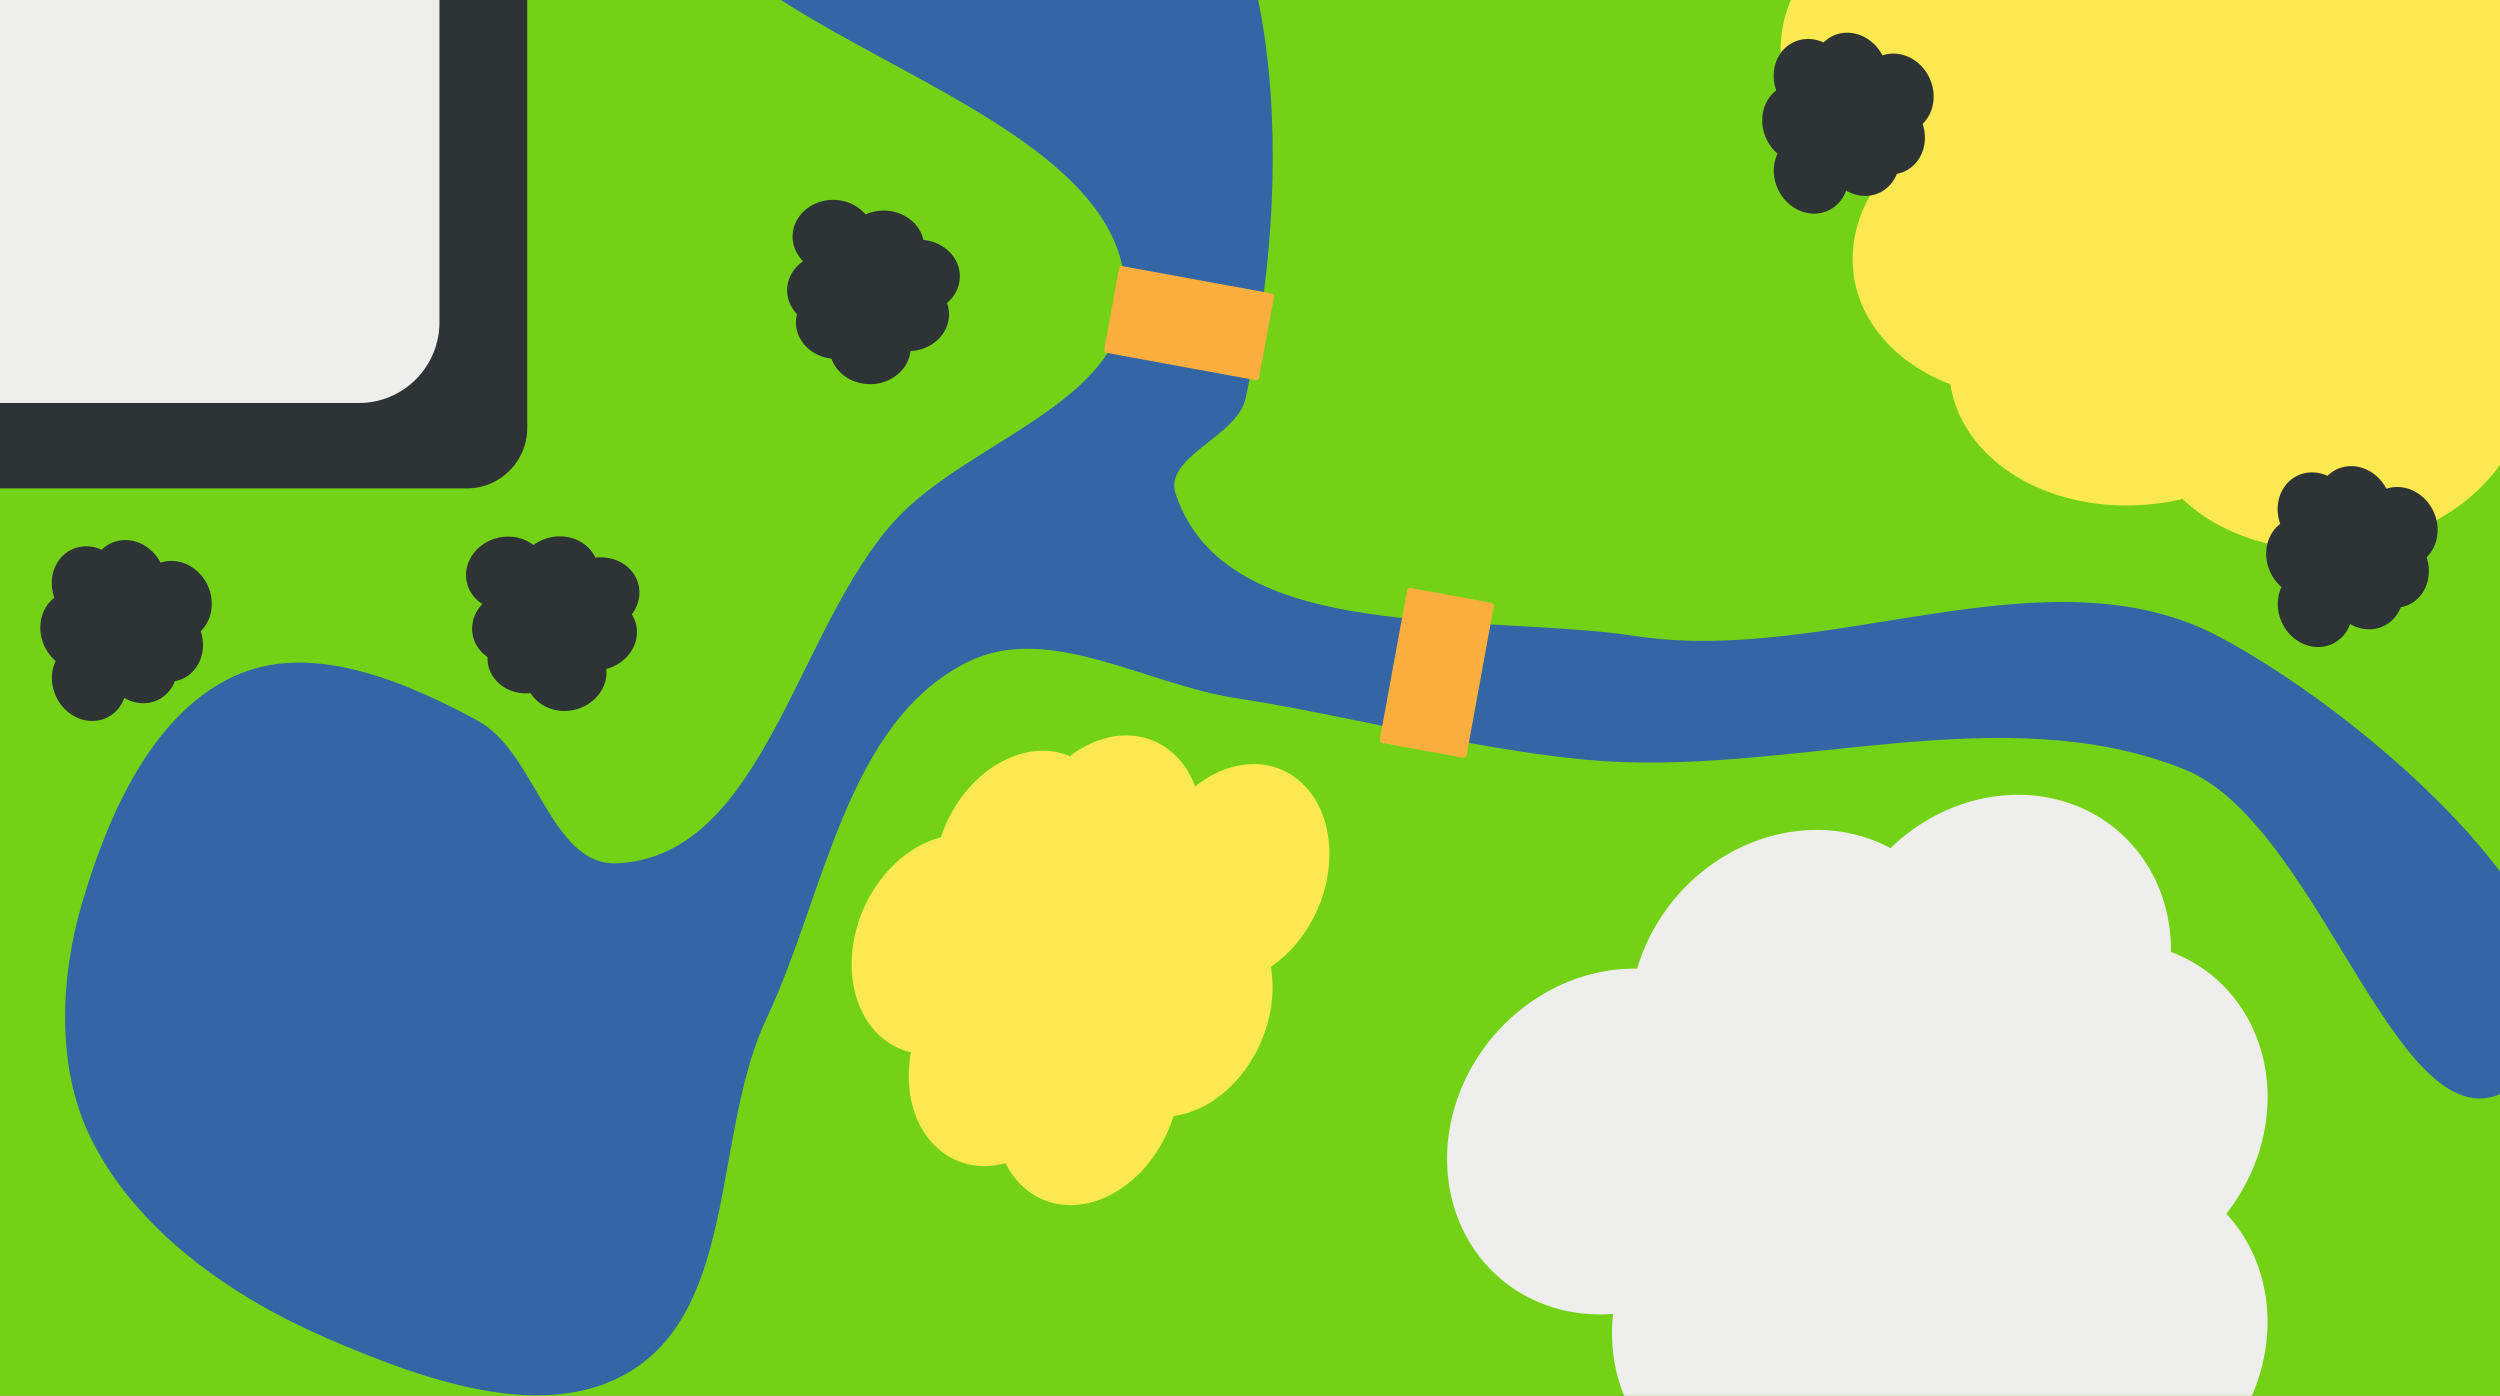 <?xml version="1.0" encoding="UTF-8" standalone="no"?>
<!-- Created with Inkscape (http://www.inkscape.org/) -->

<svg
   xmlns:dc="http://purl.org/dc/elements/1.1/"
   xmlns:cc="http://creativecommons.org/ns#"
   xmlns:rdf="http://www.w3.org/1999/02/22-rdf-syntax-ns#"
   xmlns:svg="http://www.w3.org/2000/svg"
   xmlns="http://www.w3.org/2000/svg"
   xmlns:sodipodi="http://sodipodi.sourceforge.net/DTD/sodipodi-0.dtd"
   xmlns:inkscape="http://www.inkscape.org/namespaces/inkscape"
   sodipodi:docname="map.svg"
   inkscape:version="0.91 r13725"
   version="1.1"
   id="svg16054"
   viewBox="0 0 2125.984 1187.008"
   height="33.5cm"
   width="60cm">
  <rect x="0" y="0" width="2125.984" height="1187.008" fill="#808080" stroke="none"/>
  <defs
     id="defs16056">
    <inkscape:path-effect
       effect="spiro"
       id="path-effect5341"
       is_visible="true" />
    <inkscape:path-effect
       effect="spiro"
       id="path-effect17606"
       is_visible="true" />
    <inkscape:path-effect
       is_visible="true"
       id="path-effect16830"
       effect="spiro" />
    <inkscape:path-effect
       is_visible="true"
       id="path-effect16826"
       effect="spiro" />
    <inkscape:path-effect
       is_visible="true"
       id="path-effect16822"
       effect="spiro" />
    <inkscape:path-effect
       is_visible="true"
       id="path-effect16818"
       effect="spiro" />
    <inkscape:path-effect
       is_visible="true"
       id="path-effect16814"
       effect="spiro" />
    <inkscape:path-effect
       is_visible="true"
       id="path-effect16810"
       effect="spiro" />
    <inkscape:path-effect
       is_visible="true"
       id="path-effect16806"
       effect="spiro" />
    <inkscape:path-effect
       is_visible="true"
       id="path-effect16802"
       effect="spiro" />
    <inkscape:path-effect
       is_visible="true"
       id="path-effect16798"
       effect="spiro" />
    <inkscape:path-effect
       effect="spiro"
       id="path-effect16794"
       is_visible="true" />
    <inkscape:path-effect
       effect="spiro"
       id="path-effect16790"
       is_visible="true" />
    <inkscape:path-effect
       effect="spiro"
       id="path-effect16786"
       is_visible="true" />
    <inkscape:path-effect
       effect="spiro"
       id="path-effect16782"
       is_visible="true" />
    <inkscape:path-effect
       effect="spiro"
       id="path-effect16778"
       is_visible="true" />
    <inkscape:path-effect
       effect="spiro"
       id="path-effect16774"
       is_visible="true" />
    <pattern
       id="pattern6063"
       height="17.852"
       width="24.817"
       y="0"
       x="0"
       patternUnits="userSpaceOnUse"
       patternTransform="matrix(1,0,0,-1,-4171.3,1094.507)">
      <g
         id="g6065">
        <g
           id="g6067"
           clip-path="url(#clipPath6059)">
          <g
             id="g6069"
             transform="translate(1.834,14.357)">
            <path
               id="path6071"
               style="fill:none;stroke:#ffffff;stroke-opacity:1;stroke-width:0.5;stroke-linecap:round;stroke-linejoin:round;stroke-miterlimit:10;stroke-dasharray:none"
               d="M 0,0 C 0,0 3,2.5 6.75,1.5" />
          </g>
          <g
             id="g6073"
             transform="translate(8.503,10.988)">
            <path
               id="path6075"
               style="fill:none;stroke:#ffffff;stroke-opacity:1;stroke-width:0.5;stroke-linecap:round;stroke-linejoin:round;stroke-miterlimit:10;stroke-dasharray:none"
               d="M 0,0 C 0,0 3.285,2.112 6.883,0.657" />
          </g>
          <g
             id="g6077"
             transform="translate(0.25,5.2)">
            <path
               id="path6079"
               style="fill:none;stroke:#ffffff;stroke-opacity:1;stroke-width:0.5;stroke-linecap:round;stroke-linejoin:round;stroke-miterlimit:10;stroke-dasharray:none"
               d="M 0,0 C 0,0 3.285,2.111 6.883,0.657" />
          </g>
          <g
             id="g6081"
             transform="translate(16.812,5.2)">
            <path
               id="path6083"
               style="fill:none;stroke:#ffffff;stroke-opacity:1;stroke-width:0.5;stroke-linecap:round;stroke-linejoin:round;stroke-miterlimit:10;stroke-dasharray:none"
               d="M 0,0 C 0,0 3.285,2.111 6.883,0.657" />
          </g>
          <g
             id="g6085"
             transform="translate(17.653,16.824)">
            <path
               id="path6087"
               style="fill:none;stroke:#ffffff;stroke-opacity:1;stroke-width:0.5;stroke-linecap:round;stroke-linejoin:round;stroke-miterlimit:10;stroke-dasharray:none"
               d="M 0,0 C 0,0 3.48,1.771 6.915,-0.035" />
          </g>
          <g
             id="g6089"
             transform="translate(8.503,0.25)">
            <path
               id="path6091"
               style="fill:none;stroke:#ffffff;stroke-opacity:1;stroke-width:0.5;stroke-linecap:round;stroke-linejoin:round;stroke-miterlimit:10;stroke-dasharray:none"
               d="M 0,0 C 0,0 3.285,2.112 6.883,0.657" />
          </g>
        </g>
      </g>
    </pattern>
    <clipPath
       id="clipPath6059"
       clipPathUnits="userSpaceOnUse">
      <path
         inkscape:connector-curvature="0"
         id="path6061"
         d="m 0,17.852 24.817,0 L 24.817,0 0,0 0,17.852 Z" />
    </clipPath>
    <pattern
       patternUnits="userSpaceOnUse"
       width="62.722"
       height="13.94"
       patternTransform="translate(311.765,-798.751)"
       id="pattern17603">
      <path
         style="fill:none;fill-rule:evenodd;stroke:#c6d8ec;stroke-width:5;stroke-linecap:round;stroke-linejoin:miter;stroke-miterlimit:4;stroke-dasharray:none;stroke-opacity:1"
         d="m 2.519,11.046 c 1.968,-3.141 4.918,-5.657 8.33,-7.104 3.413,-1.447 7.272,-1.818 10.898,-1.048 3.417,0.726 6.543,2.411 9.614,4.076 3.071,1.665 6.197,3.35 9.614,4.076 3.626,0.77 7.485,0.399 10.898,-1.048 3.413,-1.447 6.363,-3.963 8.33,-7.104"
         id="path16841"
         inkscape:path-effect="#path-effect17606"
         inkscape:original-d="m 2.5190187,11.046121 c 4.7295,-7.9737299 12.4985203,-20.3940399 19.2280503,-8.1520099 3.08913,6.29503 7.11407,10.7969399 19.22806,8.1520099 8.07439,-1.7629299 17.66593,-23.93629 19.22805,-8.1520099"
         inkscape:connector-curvature="0"
         sodipodi:nodetypes="ccsc" />
    </pattern>
  </defs>
  <sodipodi:namedview
     units="cm"
     fit-margin-bottom="0"
     fit-margin-right="0"
     fit-margin-left="0"
     fit-margin-top="0"
     inkscape:window-maximized="1"
     inkscape:window-y="0"
     inkscape:window-x="1920"
     inkscape:window-height="1892"
     inkscape:window-width="1080"
     borderlayer="true"
     showgrid="false"
     inkscape:current-layer="layer3"
     inkscape:document-units="cm"
     inkscape:cy="1291.602"
     inkscape:cx="1166.9426"
     inkscape:zoom="0.24748738"
     inkscape:pageshadow="2"
     inkscape:pageopacity="0.0"
     borderopacity="1.0"
     bordercolor="#666666"
     pagecolor="#ffffff"
     id="base" />
  <g
     inkscape:groupmode="layer"
     id="layer2"
     inkscape:label="background">
    <rect
       style="opacity:1;fill:#73d216;fill-opacity:1;stroke:#3465a4;stroke-width:0;stroke-miterlimit:4;stroke-dasharray:none;stroke-dashoffset:0;stroke-opacity:1"
       id="rect16686"
       width="1614.286"
       height="2128.572"
       x="-1187.008"
       y="5.5664063e-06"
       transform="matrix(0,-1,1,0,0,0)" />
    <g
       id="g5306"
       transform="translate(273.186,662.856)">
      <path
         sodipodi:nodetypes="aaaaaaaaaaaaaaaaaaaaaa"
         inkscape:connector-curvature="0"
         id="path17612"
         d="m -196.508,303.876 c 38.335,79.105 120.034,136.167 200.727,171.035 79.549,34.374 184.34,73.549 258.403,28.556 91.785,-55.76 70.298,-203.406 116.176,-300.509 49.522,-104.818 67.154,-251.235 170.948,-302.869 68.24,-33.947 151.295,18.792 226.61,30.482 99.956,15.515 198.168,43 298.862,52.615 168.984,16.135 351.662,-55.04 509.19,8.21 120.565,48.409 187.287,349.611 285.847,264.963 115.399,-99.11 -121.769,-306.382 -256.137,-377.692 -145.751,-77.35 -331.863,24.211 -495.012,-0.465 -135.386,-20.477 -349.536,8.894 -392.518,-121.11 -10.513,-31.796 52.205,-48.307 59.425,-81.009 39.961,-180.982 42.339,-438.876 -109.521,-545.129 -102.569,-71.765 -330.467,-61.672 -371.246,56.682 -59.933,173.947 382.55,217.779 378.511,401.717 -1.997,90.958 -134.339,123.082 -195.713,190.242 C 403.603,-128.003 376.594,65.516 251.555,71.29 195.127,73.895 182.809,-23.018 133.155,-49.953 72.881,-82.649 -5.066,-116 -68.589,-90.176 -142.391,-60.173 -181.705,30.327 -203.887,106.844 c -18.3,63.125 -21.283,137.888 7.379,197.032 z"
         style="fill:#3465a4;fill-opacity:1;fill-rule:evenodd;stroke:none;stroke-width:1px;stroke-linecap:butt;stroke-linejoin:miter;stroke-opacity:1" />
    </g>
  </g>
  <g
     inkscape:groupmode="layer"
     id="layer3"
     inkscape:label="terrains">
    <rect
       y="-126.585"
       x="-151.625"
       height="541.936"
       width="599.999"
       id="rect4381"
       style="opacity:1;fill:#2e3436;fill-opacity:1;stroke:none;stroke-width:5;stroke-linecap:round;stroke-linejoin:round;stroke-miterlimit:4;stroke-dasharray:none;stroke-opacity:1"
       ry="51.429"
       rx="51.429" />
    <path
       d="m 459.592,140.039 a 153.196,138.371 40.309 0 0 -95.383,45.502 153.196,138.371 40.309 0 0 -29.758,95.484 153.196,138.371 40.309 0 0 -118.273,44.637 153.196,138.371 40.309 0 0 -30.018,91.633 153.196,138.371 40.309 0 0 -23.812,21.475 153.196,138.371 40.309 0 0 12.742,190.467 153.196,138.371 40.309 0 0 48.324,169.158 153.196,138.371 40.309 0 0 196.193,4.152 153.196,138.371 40.309 0 0 201.234,-10.467 153.196,138.371 40.309 0 0 21.43,-36.596 A 153.196,138.371 40.309 0 0 745.582,709.969 153.196,138.371 40.309 0 0 730.539,516.939 153.196,138.371 40.309 0 0 688.457,334.24 153.196,138.371 40.309 0 0 628.02,301.523 153.196,138.371 40.309 0 0 570.545,179.129 153.196,138.371 40.309 0 0 459.592,140.039 Z"
       id="path16717"
       style="opacity:1;fill:#eeeeec;fill-opacity:1;stroke:#3465a4;stroke-width:0;stroke-miterlimit:4;stroke-dasharray:none;stroke-dashoffset:0;stroke-opacity:1"
       inkscape:original="M 459.5918 140.03906 A 153.196 138.37059 40.309028 0 0 364.20898 185.54102 A 153.196 138.37059 40.309028 0 0 334.45117 281.02539 A 153.196 138.37059 40.309028 0 0 216.17773 325.66211 A 153.196 138.37059 40.309028 0 0 186.16016 417.29492 A 153.196 138.37059 40.309028 0 0 162.34766 438.76953 A 153.196 138.37059 40.309028 0 0 175.08984 629.23633 A 153.196 138.37059 40.309028 0 0 223.41406 798.39453 A 153.196 138.37059 40.309028 0 0 419.60742 802.54688 A 153.196 138.37059 40.309028 0 0 620.8418 792.08008 A 153.196 138.37059 40.309028 0 0 642.27148 755.48438 A 153.196 138.37059 40.309028 0 0 745.58203 709.96875 A 153.196 138.37059 40.309028 0 0 730.53906 516.93945 A 153.196 138.37059 40.309028 0 0 688.45703 334.24023 A 153.196 138.37059 40.309028 0 0 628.01953 301.52344 A 153.196 138.37059 40.309028 0 0 570.54492 179.12891 A 153.196 138.37059 40.309028 0 0 459.5918 140.03906 z "
       inkscape:radius="0"
       sodipodi:type="inkscape:offset"
       transform="matrix(0,-1,1,0,1090.698,1451.787)" />
    <g
       id="g16729"
       transform="matrix(2.062,0.871,-1.029,1.744,1043.678,179.882)">
      <path
         style="opacity:1;fill:#fce94f;fill-opacity:1;stroke:#3465a4;stroke-width:0;stroke-miterlimit:4;stroke-dasharray:none;stroke-dashoffset:0;stroke-opacity:1"
         d="m 163.374,-232.877 a 64.681,71.611 41.048 0 0 1.754,96.481 64.681,71.611 41.048 0 0 44.45,14.484 64.681,71.611 41.048 0 0 20.151,55.551 64.681,71.611 41.048 0 0 42.649,14.583 64.681,71.611 41.048 0 0 9.893,11.259 64.681,71.611 41.048 0 0 89.102,-4.808 64.681,71.611 41.048 0 0 79.357,-21.568 64.681,71.611 41.048 0 0 3.123,-91.677 64.681,71.611 41.048 0 0 -3.68,-94.121 64.681,71.611 41.048 0 0 -16.976,-10.237 64.681,71.611 41.048 0 0 -20.652,-48.562 64.681,71.611 41.048 0 0 -90.314,5.868 64.681,71.611 41.048 0 0 -85.648,18.569 64.681,71.611 41.048 0 0 -15.656,28.051 64.681,71.611 41.048 0 0 -57.555,26.128 z"
         id="path16731"
         inkscape:connector-curvature="0" />
    </g>
    <g
       transform="matrix(-1.073,0.767,-0.558,-1.055,1173.21,379.48)"
       id="g4371">
      <path
         inkscape:connector-curvature="0"
         id="path4373"
         d="m 163.374,-232.877 a 64.681,71.611 41.048 0 0 1.754,96.481 64.681,71.611 41.048 0 0 44.45,14.484 64.681,71.611 41.048 0 0 20.151,55.551 64.681,71.611 41.048 0 0 42.649,14.583 64.681,71.611 41.048 0 0 9.893,11.259 64.681,71.611 41.048 0 0 89.102,-4.808 64.681,71.611 41.048 0 0 79.357,-21.568 64.681,71.611 41.048 0 0 3.123,-91.677 64.681,71.611 41.048 0 0 -3.68,-94.121 64.681,71.611 41.048 0 0 -16.976,-10.237 64.681,71.611 41.048 0 0 -20.652,-48.562 64.681,71.611 41.048 0 0 -90.314,5.868 64.681,71.611 41.048 0 0 -85.648,18.569 64.681,71.611 41.048 0 0 -15.656,28.051 64.681,71.611 41.048 0 0 -57.555,26.128 z"
         style="opacity:1;fill:#fce94f;fill-opacity:1;stroke:#3465a4;stroke-width:0;stroke-miterlimit:4;stroke-dasharray:none;stroke-dashoffset:0;stroke-opacity:1" />
    </g>
    <rect
       style="opacity:1;fill:#eeeeec;fill-opacity:1;stroke:none;stroke-width:5;stroke-linecap:round;stroke-linejoin:round;stroke-miterlimit:4;stroke-dasharray:none;stroke-opacity:1"
       id="rect4379"
       width="544.08"
       height="491.429"
       x="-170.381"
       y="-148.707"
       ry="68.571"
       rx="68.571" />
  </g>
  <g
     inkscape:label="paths"
     inkscape:groupmode="layer"
     id="layer1"
     transform="translate(325.714,386.074)">
    <g
       id="g16741"
       transform="matrix(0,-0.482,0.482,0,1400.104,17.126)" />
    <g
       id="g5245"
       transform="translate(-3.571,-3.214)"
       style="fill:#fcaf3e;fill-opacity:1">
      <rect
         style="color:#000000;clip-rule:nonzero;display:inline;overflow:visible;visibility:visible;opacity:1;isolation:auto;mix-blend-mode:normal;color-interpolation:sRGB;color-interpolation-filters:linearRGB;solid-color:#000000;solid-opacity:1;fill:#fcaf3e;fill-opacity:1;fill-rule:evenodd;stroke:none;stroke-width:10;stroke-linecap:round;stroke-linejoin:round;stroke-miterlimit:4;stroke-dasharray:none;stroke-dashoffset:0;stroke-opacity:1;color-rendering:auto;image-rendering:auto;shape-rendering:auto;text-rendering:auto;enable-background:accumulate"
         id="rect4946"
         width="133.911"
         height="74.965"
         x="-42.604"
         y="-956.274"
         transform="matrix(-0.18,0.984,-0.984,-0.18,0,0)"
         rx="2.562"
         ry="2.562" />
    </g>
    <g
       style="fill:#fcaf3e;fill-opacity:1"
       transform="matrix(0,1,-1,0,874.809,-1010.968)"
       id="g4375">
      <rect
         ry="2.562"
         rx="2.562"
         transform="matrix(-0.18,0.984,-0.984,-0.18,0,0)"
         y="-956.274"
         x="-42.604"
         height="74.965"
         width="133.911"
         id="rect4377"
         style="color:#000000;clip-rule:nonzero;display:inline;overflow:visible;visibility:visible;opacity:1;isolation:auto;mix-blend-mode:normal;color-interpolation:sRGB;color-interpolation-filters:linearRGB;solid-color:#000000;solid-opacity:1;fill:#fcaf3e;fill-opacity:1;fill-rule:evenodd;stroke:none;stroke-width:10;stroke-linecap:round;stroke-linejoin:round;stroke-miterlimit:4;stroke-dasharray:none;stroke-dashoffset:0;stroke-opacity:1;color-rendering:auto;image-rendering:auto;shape-rendering:auto;text-rendering:auto;enable-background:accumulate" />
    </g>
  </g>
  <g
     inkscape:groupmode="layer"
     id="layer4"
     inkscape:label="bushes"
     style="display:inline">
    <path
       style="opacity:1;fill:#2e3436;fill-opacity:1;stroke:#3465a4;stroke-width:0;stroke-miterlimit:4;stroke-dasharray:none;stroke-dashoffset:0;stroke-opacity:1"
       d="m 1512.06,161.113 a 34.516,31.176 64.596 0 0 42.968,17.804 34.516,31.176 64.596 0 0 14.959,-16.851 34.516,31.176 64.596 0 0 28.426,1.794 34.516,31.176 64.596 0 0 14.656,-16.037 34.516,31.176 64.596 0 0 6.88,-2.203 34.516,31.176 64.596 0 0 15.034,-40.296 34.516,31.176 64.596 0 0 5.752,-39.217 34.516,31.176 64.596 0 0 -39.906,-19.034 34.516,31.176 64.596 0 0 -42.296,-16.499 34.516,31.176 64.596 0 0 -7.792,5.53 34.516,31.176 64.596 0 0 -25.434,-0.226 34.516,31.176 64.596 0 0 -14.799,41.035 34.516,31.176 64.596 0 0 -8.288,41.419 34.516,31.176 64.596 0 0 9.38,12.319 34.516,31.176 64.596 0 0 0.461,30.462 z"
       id="path16743"
       inkscape:connector-curvature="0" />
    <path
       style="opacity:1;fill:#2e3436;fill-opacity:1;stroke:#3465a4;stroke-width:0;stroke-miterlimit:4;stroke-dasharray:none;stroke-dashoffset:0;stroke-opacity:1"
       d="m 1940.631,529.684 a 34.516,31.176 64.596 0 0 42.968,17.804 34.516,31.176 64.596 0 0 14.959,-16.851 34.516,31.176 64.596 0 0 28.426,1.794 34.516,31.176 64.596 0 0 14.656,-16.037 34.516,31.176 64.596 0 0 6.88,-2.203 34.516,31.176 64.596 0 0 15.034,-40.296 34.516,31.176 64.596 0 0 5.752,-39.217 34.516,31.176 64.596 0 0 -39.906,-19.034 34.516,31.176 64.596 0 0 -42.296,-16.499 34.516,31.176 64.596 0 0 -7.792,5.53 34.516,31.176 64.596 0 0 -25.434,-0.226 34.516,31.176 64.596 0 0 -14.799,41.035 34.516,31.176 64.596 0 0 -8.288,41.419 34.516,31.176 64.596 0 0 9.38,12.319 34.516,31.176 64.596 0 0 0.461,30.462 z"
       id="path4363"
       inkscape:connector-curvature="0" />
    <path
       style="opacity:1;fill:#2e3436;fill-opacity:1;stroke:#3465a4;stroke-width:0;stroke-miterlimit:4;stroke-dasharray:none;stroke-dashoffset:0;stroke-opacity:1"
       d="m 708.254,169.974 a 31.176,34.516 89.519 0 0 -34.252,31.464 31.176,34.516 89.519 0 0 8.978,20.667 31.176,34.516 89.519 0 0 -13.605,25.023 31.176,34.516 89.519 0 0 8.367,20.049 31.176,34.516 89.519 0 0 -0.901,7.168 31.176,34.516 89.519 0 0 30.208,30.614 31.176,34.516 89.519 0 0 33.142,21.742 31.176,34.516 89.519 0 0 34.078,-28.17 31.176,34.516 89.519 0 0 32.785,-31.405 31.176,34.516 89.519 0 0 -1.731,-9.397 31.176,34.516 89.519 0 0 10.923,-22.97 31.176,34.516 89.519 0 0 -30.978,-30.713 31.176,34.516 89.519 0 0 -34.07,-24.97 31.176,34.516 89.519 0 0 -15.125,3.315 31.176,34.516 89.519 0 0 -27.82,-12.418 z"
       id="path4365"
       inkscape:connector-curvature="0" />
    <path
       style="opacity:1;fill:#2e3436;fill-opacity:1;stroke:#3465a4;stroke-width:0;stroke-miterlimit:4;stroke-dasharray:none;stroke-dashoffset:0;stroke-opacity:1"
       d="m 47.774,592.542 a 34.516,31.176 64.596 0 0 42.968,17.804 34.516,31.176 64.596 0 0 14.959,-16.851 34.516,31.176 64.596 0 0 28.426,1.794 34.516,31.176 64.596 0 0 14.656,-16.037 34.516,31.176 64.596 0 0 6.88,-2.203 34.516,31.176 64.596 0 0 15.034,-40.296 34.516,31.176 64.596 0 0 5.752,-39.217 34.516,31.176 64.596 0 0 -39.906,-19.034 34.516,31.176 64.596 0 0 -42.296,-16.499 34.516,31.176 64.596 0 0 -7.792,5.53 34.516,31.176 64.596 0 0 -25.434,-0.226 34.516,31.176 64.596 0 0 -14.799,41.035 34.516,31.176 64.596 0 0 -8.288,41.419 34.516,31.176 64.596 0 0 9.38,12.319 34.516,31.176 64.596 0 0 0.461,30.462 z"
       id="path4367"
       inkscape:connector-curvature="0" />
    <path
       inkscape:connector-curvature="0"
       id="path4361"
       d="m 423.801,457.277 a 31.176,34.516 77.266 0 0 -26.795,38.017 31.176,34.516 77.266 0 0 13.16,18.291 31.176,34.516 77.266 0 0 -7.985,27.34 31.176,34.516 77.266 0 0 12.432,17.817 31.176,34.516 77.266 0 0 0.641,7.196 31.176,34.516 77.266 0 0 36.017,23.506 31.176,34.516 77.266 0 0 37.001,14.214 31.176,34.516 77.266 0 0 27.323,-34.76 31.176,34.516 77.266 0 0 25.374,-37.648 31.176,34.516 77.266 0 0 -3.686,-8.815 31.176,34.516 77.266 0 0 5.799,-24.765 31.176,34.516 77.266 0 0 -36.79,-23.439 31.176,34.516 77.266 0 0 -38.593,-17.171 31.176,34.516 77.266 0 0 -14.077,6.449 31.176,34.516 77.266 0 0 -29.821,-6.231 z"
       style="opacity:1;fill:#2e3436;fill-opacity:1;stroke:#3465a4;stroke-width:0;stroke-miterlimit:4;stroke-dasharray:none;stroke-dashoffset:0;stroke-opacity:1" />
  </g>
</svg>
